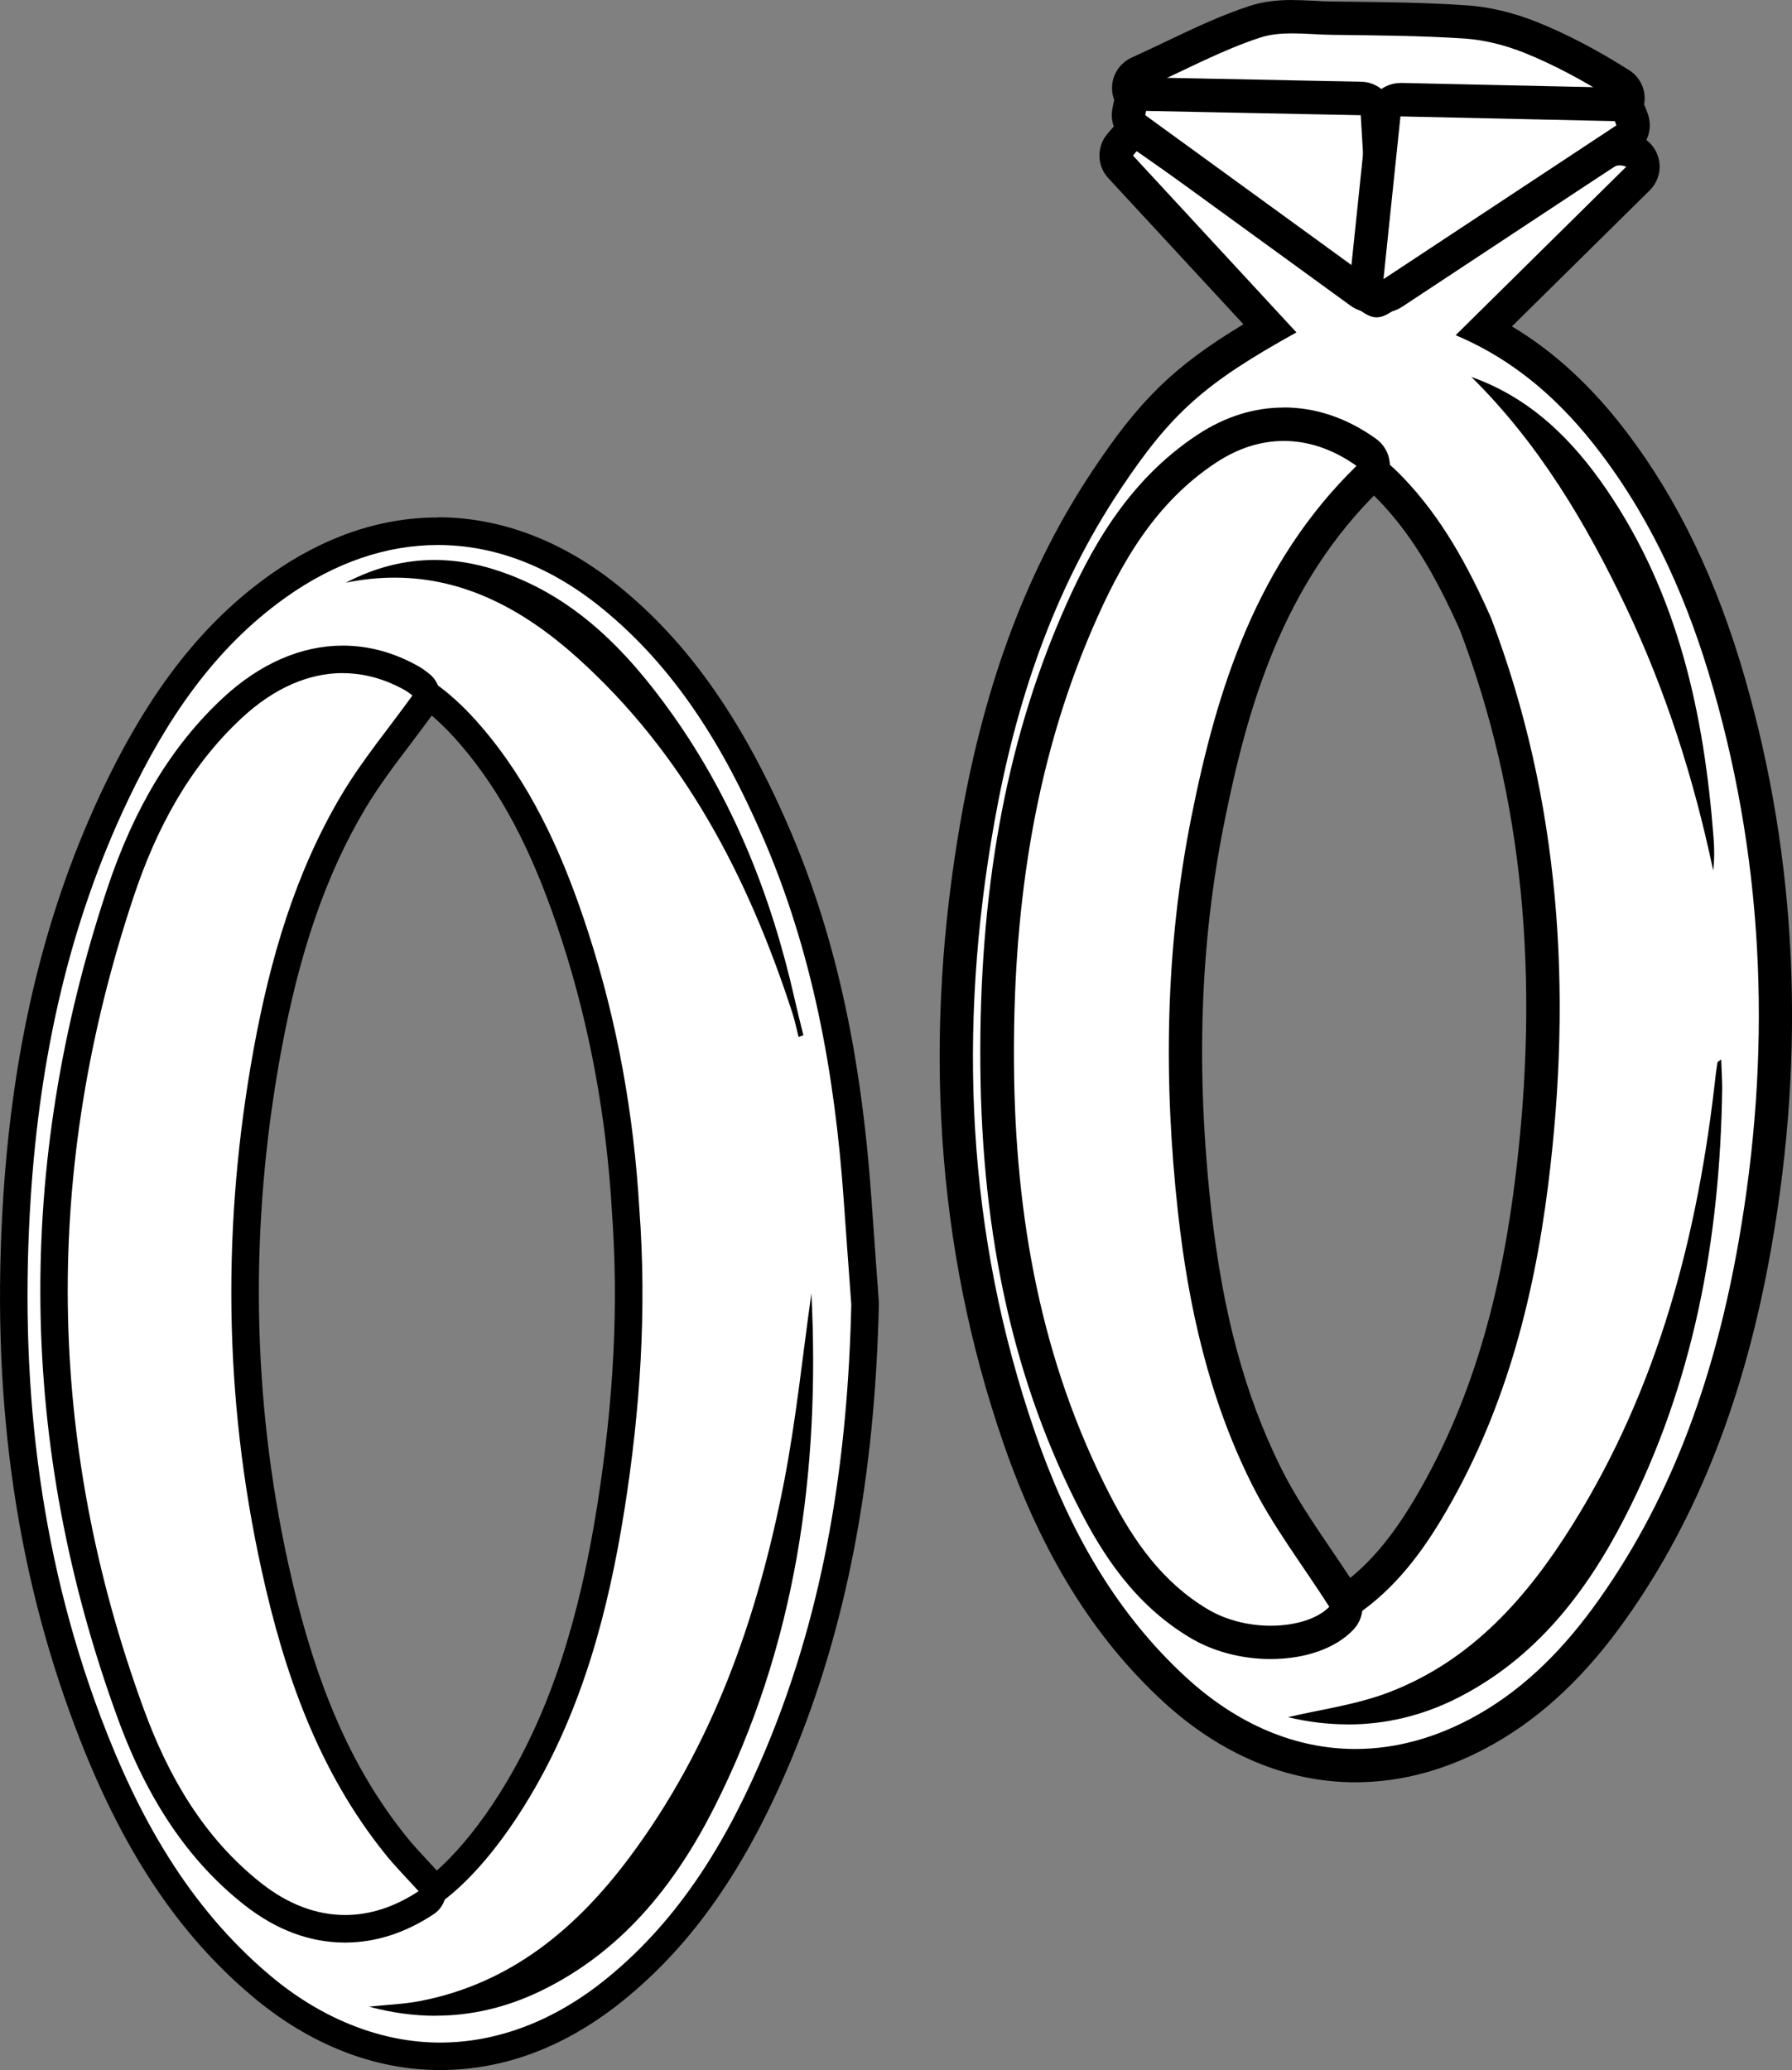 <?xml version="1.0" encoding="UTF-8"?><svg id="Capa_1" xmlns="http://www.w3.org/2000/svg" viewBox="0 0 212.04 244.87"><rect x="0" y="0" width="212.04" height="244.87" fill="#808080" stroke="none"/><defs><style>.cls-1{fill:#000;}.cls-1,.cls-2{stroke-width:0px;}.cls-2{fill:#fff;}</style></defs><path class="cls-2" d="M160.36,208.87c-7.57,0-14.95-3.11-21.36-8.99-8-7.35-14.02-17.1-18.41-29.79-7.85-22.72-9.49-47.34-4.89-73.17,2.83-15.91,7.81-29.04,15.22-40.14,5.82-8.72,9.7-12.42,19.32-17.95l-17.65-19.09c-.67-.73-.7-1.85-.06-2.61l.44-.52c.39-.46.95-.7,1.51-.7.39,0,.79.12,1.13.36l2.8,1.96c2.12,1.48,4.24,2.96,6.35,4.46l2.26,1.61c4.99,3.55,10.16,7.23,15.2,10.92.49.36.65.37.65.37,0,0,.19,0,.7-.35,6.86-4.56,13.89-9.11,20.69-13.5l5.54-3.58c.57-.37,1.17-.55,1.82-.55.46,0,.93.09,1.45.27.64.23,1.12.77,1.27,1.43.15.66-.06,1.36-.54,1.83l-18.17,17.94c5.73,2.94,10.76,7.32,15.31,13.32,5.93,7.81,10.4,17.13,13.66,28.49,6.07,21.11,7.09,43.45,3.04,66.41-3.05,17.3-8.56,31.39-16.86,43.09-4.54,6.4-9.43,11.04-14.95,14.18-5.04,2.87-10.25,4.32-15.48,4.32v-.02ZM196.64,163.6c-2.46,6.36-5.42,12.27-8.92,17.87-5.6,8.96-11.56,15-18.53,18.7.86-.34,1.7-.72,2.54-1.15,7.65-3.93,13.58-10.36,18.68-20.23,2.49-4.82,4.57-9.87,6.23-15.19ZM152.22,51.83c-3.96,0-7.87,1.67-11.61,4.95-4.04,3.55-7.35,8.19-10.42,14.61-5.8,12.14-9.14,26.04-10.22,42.5-1.42,21.77,1.1,40.5,7.72,57.27,2.88,7.3,6.78,12.98,11.92,17.36,3.25,2.76,6.69,4.16,10.23,4.16,2.86,0,5.78-.92,8.7-2.72,3.87-2.4,7.14-5.96,10.29-11.2,6.49-10.78,10.42-23.12,12.39-38.85,3.08-24.58.91-46.2-6.64-66.09-3.23-7.28-6.24-12.07-10.05-16.03-3.76-3.9-8.02-5.96-12.32-5.96h.01ZM184.64,54.14c3.32,4.79,6.43,10.3,9.55,16.85,1.06,2.23,2.06,4.49,3,6.8-2.04-7.08-4.91-13.18-8.73-18.77-1.25-1.82-2.51-3.44-3.82-4.88Z"/><path class="cls-1" d="M134.48,17.87c3.05,2.14,6.11,4.25,9.14,6.41,5.83,4.15,11.66,8.29,17.44,12.51.68.49,1.24.75,1.82.75.54,0,1.1-.22,1.79-.68,8.68-5.78,17.46-11.41,26.22-17.07.21-.13.43-.23.75-.23.22,0,.47.05.79.16-6.66,6.57-13.32,13.15-20.19,19.93,7.18,3.03,12.61,7.94,17.14,13.93,6.35,8.37,10.46,17.83,13.33,27.84,6.2,21.59,6.88,43.48,3,65.52-2.67,15.18-7.5,29.57-16.52,42.29-3.88,5.47-8.45,10.27-14.31,13.6-4.79,2.72-9.69,4.06-14.5,4.06-7.05,0-13.93-2.87-20.03-8.47-8.7-7.99-14.1-18.05-17.88-28.98-8.14-23.58-9.16-47.75-4.81-72.18,2.5-14.04,6.93-27.42,14.92-39.39,6.07-9.1,9.98-12.53,20.82-18.55-6.54-7.07-12.94-14-19.34-20.92.14-.17.29-.35.44-.52M202.71,103.01c.16-1.32.15-2.6.05-3.87-1.12-14.7-4.18-28.82-12.67-41.24-4.04-5.91-8.99-10.83-15.99-13.31,7.96,7.85,13.56,17.27,18.31,27.24,4.73,9.95,8.04,20.38,10.31,31.17M149.85,194.65c3.21,0,6.49-1.01,9.74-3.02,4.73-2.93,8.12-7.17,10.94-11.86,7.34-12.2,10.91-25.65,12.66-39.62,2.87-22.9,1.47-45.4-6.77-67.08-2.72-6.13-5.84-11.86-10.46-16.65-4.21-4.37-8.94-6.56-13.74-6.56-4.36,0-8.77,1.81-12.91,5.44-4.82,4.23-8.17,9.53-10.9,15.24-6.53,13.66-9.43,28.23-10.4,43.22-1.3,19.89.47,39.42,7.85,58.13,2.74,6.96,6.71,13.22,12.48,18.14,3.63,3.09,7.52,4.63,11.51,4.63M159.47,203.99c4.4,0,8.84-1,13.16-3.22,9.05-4.65,14.99-12.28,19.53-21.08,8.25-15.97,11.38-33.14,11.62-50.96,0-1.07-.07-2.14-.12-3.41-.33.25-.42.28-.43.33-.08.5-.16,1.01-.22,1.51-2.08,18.89-6.78,36.96-16.97,53.25-5.34,8.55-11.89,15.98-21.55,19.72-4,1.55-8.38,2.11-12.09,3,2.32.55,4.68.85,7.06.85M134.48,13.93c-1.13,0-2.25.49-3.03,1.41l-.44.52c-1.27,1.52-1.22,3.76.13,5.21l13.17,14.24,2.82,3.05c-8.35,5.03-12.35,9.06-17.85,17.31-7.56,11.34-12.64,24.71-15.52,40.89-4.66,26.17-2.99,51.12,4.97,74.16,4.49,13.01,10.69,23.02,18.94,30.6,6.78,6.22,14.62,9.51,22.7,9.51,5.58,0,11.11-1.54,16.45-4.58,5.78-3.29,10.88-8.11,15.58-14.75,8.47-11.94,14.09-26.3,17.19-43.89,4.1-23.26,3.06-45.9-3.09-67.3-3.33-11.59-7.9-21.12-13.98-29.13-4.1-5.41-8.59-9.56-13.62-12.57l16.3-16.09c.97-.96,1.38-2.34,1.08-3.67s-1.26-2.41-2.54-2.86c-.73-.26-1.42-.38-2.1-.38-1.03,0-2.01.29-2.89.86-1.86,1.2-3.71,2.4-5.57,3.6-6.65,4.3-13.52,8.73-20.24,13.2-4.96-3.62-10.03-7.23-14.93-10.72l-2.09-1.49c-2.1-1.5-4.25-2.99-6.32-4.44-.95-.66-1.89-1.32-2.84-1.99-.69-.48-1.48-.72-2.26-.72h0l-.02.02ZM149.85,190.7c-3.06,0-6.07-1.24-8.96-3.69-4.89-4.16-8.61-9.58-11.37-16.58-6.5-16.49-8.98-34.95-7.58-56.42,1.06-16.2,4.34-29.87,10.03-41.77,2.95-6.17,6.11-10.61,9.94-13.98,3.37-2.96,6.84-4.46,10.3-4.46,3.76,0,7.53,1.85,10.9,5.36,3.64,3.77,6.52,8.39,9.65,15.41,7.41,19.57,9.54,40.86,6.5,65.09-1.93,15.44-5.79,27.54-12.12,38.07-2.99,4.96-6.05,8.31-9.64,10.54-2.59,1.61-5.17,2.43-7.65,2.43h0Z"/><path class="cls-2" d="M135.49,12.38c-.92-.02-1.71-.68-1.89-1.58s.28-1.81,1.12-2.19c1.42-.64,2.8-1.3,4.16-1.94,3.26-1.55,6.34-3.02,9.64-4.1,1.24-.4,2.63-.59,4.39-.59.86,0,1.74.04,2.61.09.69.04,1.39.07,2.07.08l1.85.02c4.58.05,9.32.11,13.99.43,2.47.17,5.15.81,7.73,1.85,3.37,1.36,6.82,3.17,10.55,5.52.75.47,1.09,1.39.84,2.24-.25.83-1.02,1.4-1.89,1.4,0,0-55.17-1.23-55.17-1.23h0Z"/><path class="cls-1" d="M152.92,3.95c1.54,0,3.12.15,4.64.17,5.25.07,10.5.09,15.74.44,2.41.16,4.88.81,7.13,1.71,3.54,1.43,6.92,3.27,10.24,5.36-18.26-.41-36.52-.81-55.13-1.23,4.79-2.16,9.05-4.48,13.6-5.96,1.19-.39,2.47-.49,3.78-.49M152.92,0c-1.97,0-3.57.22-5.01.69-3.42,1.11-6.56,2.61-9.88,4.19-1.34.64-2.72,1.3-4.12,1.93-1.68.76-2.62,2.58-2.25,4.39s1.94,3.12,3.78,3.16l27.75.62,27.38.61h.09c1.74,0,3.28-1.14,3.78-2.81.51-1.7-.17-3.53-1.67-4.48-3.83-2.42-7.39-4.28-10.87-5.68-2.78-1.12-5.66-1.81-8.34-1.99-4.72-.32-9.48-.38-14.08-.43l-1.88-.02c-.63,0-1.29-.04-1.99-.08-.87-.04-1.77-.09-2.7-.09h0Z"/><path class="cls-2" d="M162.16,34.96c-.41,0-.82-.13-1.16-.38l-26.65-19.36c-.6-.44-.91-1.18-.79-1.92l.09-.52c.16-.95.99-1.64,1.95-1.64,0,0,25.45.51,25.45.51,1.03.02,1.87.83,1.93,1.86l1.16,19.36c.05.76-.35,1.48-1.02,1.85-.3.16-.62.24-.95.24h0Z"/><path class="cls-1" d="M135.6,13.12c8.35.17,16.69.34,25.41.51.38,6.34.75,12.56,1.16,19.36-9.25-6.72-17.95-13.04-26.65-19.36l.09-.51M135.59,9.17c-1.92,0-3.57,1.39-3.89,3.29l-.09.51c-.25,1.48.36,2.97,1.57,3.85l15.57,11.31,11.08,8.05c.69.5,1.5.75,2.32.75.65,0,1.3-.16,1.9-.49,1.34-.73,2.13-2.17,2.04-3.7l-1.16-19.36c-.12-2.05-1.8-3.67-3.86-3.71l-17.24-.35-8.17-.16h-.08.01Z"/><path class="cls-2" d="M163.7,34.99c-.35,0-.71-.09-1.02-.29-.65-.4-1.02-1.13-.94-1.89l2.01-19.25c.11-1.01.95-1.77,1.96-1.77,0,0,25.41.56,25.41.56.81.02,1.53.53,1.81,1.29l.19.5c.32.86,0,1.83-.77,2.33l-27.56,18.19c-.33.22-.71.33-1.09.33Z"/><path class="cls-1" d="M165.71,13.77c8.57.19,16.97.37,25.37.56.06.17.12.33.18.5-8.99,5.93-17.97,11.86-27.56,18.19.71-6.76,1.35-12.9,2.01-19.25M165.71,9.82c-2.02,0-3.71,1.52-3.92,3.54l-.97,9.29-1.04,9.96c-.16,1.52.57,2.99,1.88,3.78.63.38,1.34.57,2.05.57.76,0,1.52-.22,2.17-.65l27.56-18.19c1.53-1.01,2.16-2.94,1.53-4.67l-.09-.25-.09-.25c-.56-1.52-2-2.54-3.61-2.58l-20.45-.45-4.91-.11h-.11Z"/><path class="cls-2" d="M150.34,194.28c-3.06,0-6.08-.8-8.51-2.25-6.26-3.74-9.8-9.51-12.19-14.12-7.68-14.83-11.49-31.78-11.66-51.84-.17-20.23,2.93-37.43,9.48-52.59,3.09-7.15,7.33-15.17,15.38-20.45,2.89-1.89,5.94-2.86,9.06-2.86,3.38,0,6.66,1.12,9.75,3.32.48.34.78.87.82,1.46.04.58-.17,1.16-.59,1.57-11.92,11.62-16.28,27.01-18.98,40.52-2.89,14.45-3.4,29.56-1.56,46.21,1.38,12.5,4.07,22.44,8.45,31.28,1.68,3.39,3.81,6.53,6.07,9.86,1.02,1.5,2.07,3.05,3.07,4.62.49.77.39,1.78-.24,2.43-1.71,1.78-4.84,2.84-8.35,2.84h0Z"/><path class="cls-1" d="M151.9,52.16c2.92,0,5.84.98,8.61,2.95-11.76,11.48-16.47,26.15-19.54,41.54-3.1,15.5-3.32,31.12-1.58,46.81,1.23,11.11,3.67,21.92,8.65,31.94,2.53,5.11,6.08,9.71,9.25,14.67-1.36,1.41-4.01,2.24-6.93,2.24-2.51,0-5.22-.61-7.49-1.97-5.33-3.19-8.68-7.99-11.45-13.33-8.28-15.98-11.29-33.17-11.44-50.95-.15-17.82,2.18-35.27,9.32-51.79,3.31-7.66,7.4-14.83,14.65-19.58,2.57-1.69,5.27-2.53,7.98-2.53M151.9,48.21h0c-3.52,0-6.93,1.07-10.15,3.18-8.48,5.57-12.9,13.9-16.11,21.32-6.66,15.42-9.81,32.88-9.64,53.39.17,20.38,4.06,37.63,11.89,52.73,2.51,4.84,6.24,10.91,12.93,14.9,2.72,1.63,6.1,2.52,9.52,2.52,4.1,0,7.66-1.25,9.77-3.44,1.27-1.31,1.47-3.33.49-4.87-1.02-1.6-2.08-3.16-3.1-4.67-2.22-3.27-4.31-6.36-5.93-9.63-4.28-8.62-6.9-18.35-8.26-30.62-1.82-16.44-1.32-31.36,1.53-45.6,2.78-13.88,6.93-28.27,18.43-39.49.84-.82,1.27-1.96,1.18-3.13-.09-1.17-.69-2.23-1.65-2.91-3.43-2.45-7.1-3.69-10.9-3.69h0Z"/><path class="cls-2" d="M52.06,243.25c-7.38,0-14.71-2.89-21.18-8.36-8.7-7.35-15.2-17.25-20.45-31.15-7.15-18.94-9.9-39.3-8.4-62.24,1.18-18.03,5.01-33.62,11.71-47.66,5.38-11.26,11.47-19.05,19.17-24.51,6.06-4.3,12.43-6.48,18.92-6.48,7.12,0,13.95,2.6,20.3,7.74,7.92,6.4,14.13,15.16,19.54,27.56,5.46,12.51,8.58,26.39,9.8,43.66.19,2.7.39,5.39.58,8.08l.31,4.32v.15c-.46,20.38-3.79,37.72-10.17,53.01-5.25,12.6-11.42,21.49-19.42,27.98-6.38,5.18-13.55,7.92-20.72,7.92v-.02ZM93.01,181.92c-3.69,15.65-9.24,28.1-17.27,38.82-5.63,7.52-11.84,12.64-18.83,15.51,2.15-.46,4.27-1.19,6.35-2.19,8.17-3.95,14.64-10.8,19.78-20.94,4.88-9.63,8.19-19.96,9.98-31.2h-.01ZM40.39,78.86c-5.38,0-10.14,2.62-14.98,8.24-4.65,5.4-8.28,12.05-10.77,19.77-9.96,30.8-9.83,61.99.39,92.69,2.94,8.82,7.04,15.82,12.55,21.39,4.16,4.21,8.81,6.43,13.45,6.43h0c4.55,0,9.09-2.15,13.13-6.22,2.52-2.54,4.95-5.77,7.22-9.6,5.24-8.83,8.7-19.37,10.89-33.18,2.01-12.68,2.58-24.21,1.76-35.26-.66-11.23-2.65-22.06-5.93-32.22-3.2-9.93-6.74-16.97-11.48-22.82-4.56-5.65-8.9-8.45-14.07-9.09-.73-.09-1.45-.14-2.15-.14h-.01ZM56.88,68.6c4.2,1.6,8.32,4.23,12.44,7.92,4.36,3.91,8.24,8.26,11.72,13.17-.9-1.46-1.85-2.88-2.84-4.28-6.42-9.03-12.66-14.12-20.23-16.49-.36-.11-.72-.22-1.09-.31h0Z"/><path class="cls-1" d="M51.82,64.47c6.63,0,13.2,2.47,19.27,7.37,8.89,7.18,14.58,16.65,19.07,26.94,6,13.75,8.62,28.26,9.67,43.12.29,4.14.6,8.27.9,12.41-.41,18.06-3.05,35.66-10.04,52.42-4.36,10.45-9.99,20.08-18.94,27.34-6.21,5.04-12.96,7.55-19.7,7.55s-13.84-2.66-20.13-7.97c-9.67-8.16-15.59-18.85-19.98-30.48-7.5-19.87-9.67-40.48-8.3-61.56,1.07-16.37,4.45-32.19,11.56-47.07,4.45-9.31,10.06-17.8,18.64-23.89,5.82-4.13,11.92-6.18,17.98-6.18M40.93,68.93c1.98-.41,3.9-.6,5.76-.6,8.23,0,15.25,3.77,21.54,9.4,12.75,11.42,20.33,26.08,25.54,42.13.3.91.48,1.86.72,2.8.19-.07.38-.13.57-.2-.36-1.46-.73-2.92-1.06-4.39-2.74-12.1-7.25-23.45-14.47-33.61-5.43-7.63-11.81-14.2-21.07-17.1-2.36-.74-4.71-1.12-7.03-1.12-3.57,0-7.07.89-10.49,2.68M41.02,229.02c4.92,0,9.84-2.22,14.29-6.7,2.89-2.91,5.36-6.37,7.47-9.92,6.17-10.4,9.22-21.92,11.1-33.76,1.87-11.8,2.67-23.68,1.77-35.64-.65-11.11-2.58-21.99-6.01-32.6-2.71-8.4-6.17-16.42-11.76-23.34-3.95-4.88-8.62-8.87-15.13-9.68-.81-.1-1.59-.15-2.35-.15-6.74,0-11.85,3.74-16.22,8.81-5.14,5.97-8.68,12.9-11.09,20.33-10.11,31.26-9.98,62.54.39,93.7,2.73,8.2,6.77,15.78,12.93,22.02,4.54,4.6,9.58,6.92,14.61,6.92M51.53,238.44c4.25,0,8.4-.97,12.44-2.92,9.57-4.63,15.88-12.51,20.52-21.67,9.72-19.19,12.57-39.77,11.52-60.86-1.04,7.33-1.8,14.89-3.24,22.32-3.12,16.01-8.42,31.22-18.32,44.45-6.28,8.39-14.01,14.84-24.65,16.93-2.01.39-4.09.46-6.14.68,2.67.72,5.3,1.08,7.89,1.08M51.82,61.21v3.26-3.26h0c-6.83,0-13.51,2.28-19.86,6.78-7.93,5.63-14.19,13.62-19.7,25.14C5.47,107.37,1.59,123.15.4,141.39c-1.51,23.18,1.27,43.77,8.5,62.92,5.35,14.18,12,24.29,20.93,31.82,6.77,5.72,14.46,8.74,22.23,8.74s15.07-2.86,21.75-8.28c8.21-6.66,14.53-15.75,19.89-28.62,6.45-15.48,9.82-33.01,10.29-53.6v-.31l-.28-3.91c-.21-2.83-.41-5.66-.61-8.5-1.24-17.46-4.39-31.5-9.93-44.19-5.52-12.65-11.88-21.6-20.01-28.17-6.56-5.3-13.93-8.1-21.32-8.1h0l-.02.02ZM41.02,225.76c-4.2,0-8.45-2.06-12.29-5.95-5.33-5.39-9.31-12.19-12.16-20.76-10.11-30.36-10.23-61.21-.38-91.67,2.43-7.51,5.95-13.98,10.46-19.21,4.51-5.24,8.88-7.68,13.75-7.68.64,0,1.29.04,1.95.12,4.71.58,8.72,3.2,13,8.5,4.6,5.69,8.05,12.57,11.19,22.3,3.24,10.03,5.21,20.73,5.86,31.79v.05c.81,10.93.25,22.34-1.74,34.89-2.15,13.59-5.55,23.95-10.68,32.6-2.21,3.72-4.56,6.84-6.98,9.29-3.72,3.75-7.87,5.74-11.98,5.74h0Z"/><path class="cls-2" d="M40.84,228.16c-3.77,0-7.43-1.37-10.88-4.08-6.3-4.94-11.03-11.93-14.48-21.35-11.67-31.93-12.08-64.63-1.21-97.2,3.1-9.28,7.43-16.41,13.23-21.8,4.05-3.76,8.56-5.74,13.06-5.74,2.81,0,5.56.76,8.18,2.25.39.22.72.48.91.63l.09.07c.72.53.89,1.55.37,2.27-.9,1.25-1.83,2.48-2.75,3.7-2.01,2.66-3.91,5.18-5.54,7.9-4.73,7.94-7.97,17.31-10.2,29.49-3.77,20.62-3.47,41.15.9,61.02,3.18,14.48,7.61,24.67,14.36,33.03.77.95,1.61,1.86,2.51,2.82.44.47.88.95,1.33,1.44.32.35.47.82.41,1.29-.06.47-.32.89-.72,1.15-3.09,2.05-6.32,3.09-9.59,3.09l.02.02Z"/><path class="cls-1" d="M40.56,79.63c2.5,0,4.99.68,7.38,2.03.38.22.71.51.86.61-2.85,3.95-5.93,7.64-8.36,11.71-5.52,9.26-8.48,19.51-10.41,30.03-3.77,20.6-3.59,41.2.91,61.67,2.67,12.16,6.71,23.82,14.69,33.7,1.18,1.46,2.52,2.81,3.9,4.33-2.84,1.88-5.77,2.82-8.69,2.82-3.37,0-6.72-1.25-9.88-3.73-6.85-5.38-11.05-12.69-13.95-20.63-11.65-31.86-11.92-63.98-1.19-96.12,2.64-7.92,6.53-15.31,12.79-21.12,3.8-3.53,7.9-5.31,11.96-5.31M40.56,76.37h0c-4.92,0-9.82,2.14-14.17,6.18-6.01,5.58-10.48,12.93-13.67,22.47-10.99,32.93-10.58,65.99,1.22,98.27,3.55,9.72,8.46,16.94,15,22.07,3.74,2.94,7.74,4.43,11.89,4.43,3.59,0,7.12-1.13,10.49-3.36.79-.52,1.31-1.37,1.43-2.31s-.18-1.89-.82-2.59c-.46-.5-.91-.99-1.35-1.46-.87-.94-1.7-1.83-2.43-2.73-6.58-8.16-10.91-18.14-14.04-32.36-4.32-19.66-4.62-39.98-.89-60.38,2.19-11.98,5.37-21.18,10-28.95,1.58-2.64,3.45-5.13,5.44-7.75.91-1.21,1.85-2.45,2.77-3.72.51-.7.71-1.57.57-2.43-.14-.85-.61-1.62-1.31-2.12l-.03-.03c-.22-.17-.62-.49-1.12-.77-2.87-1.63-5.9-2.46-8.99-2.46h0Z"/></svg>